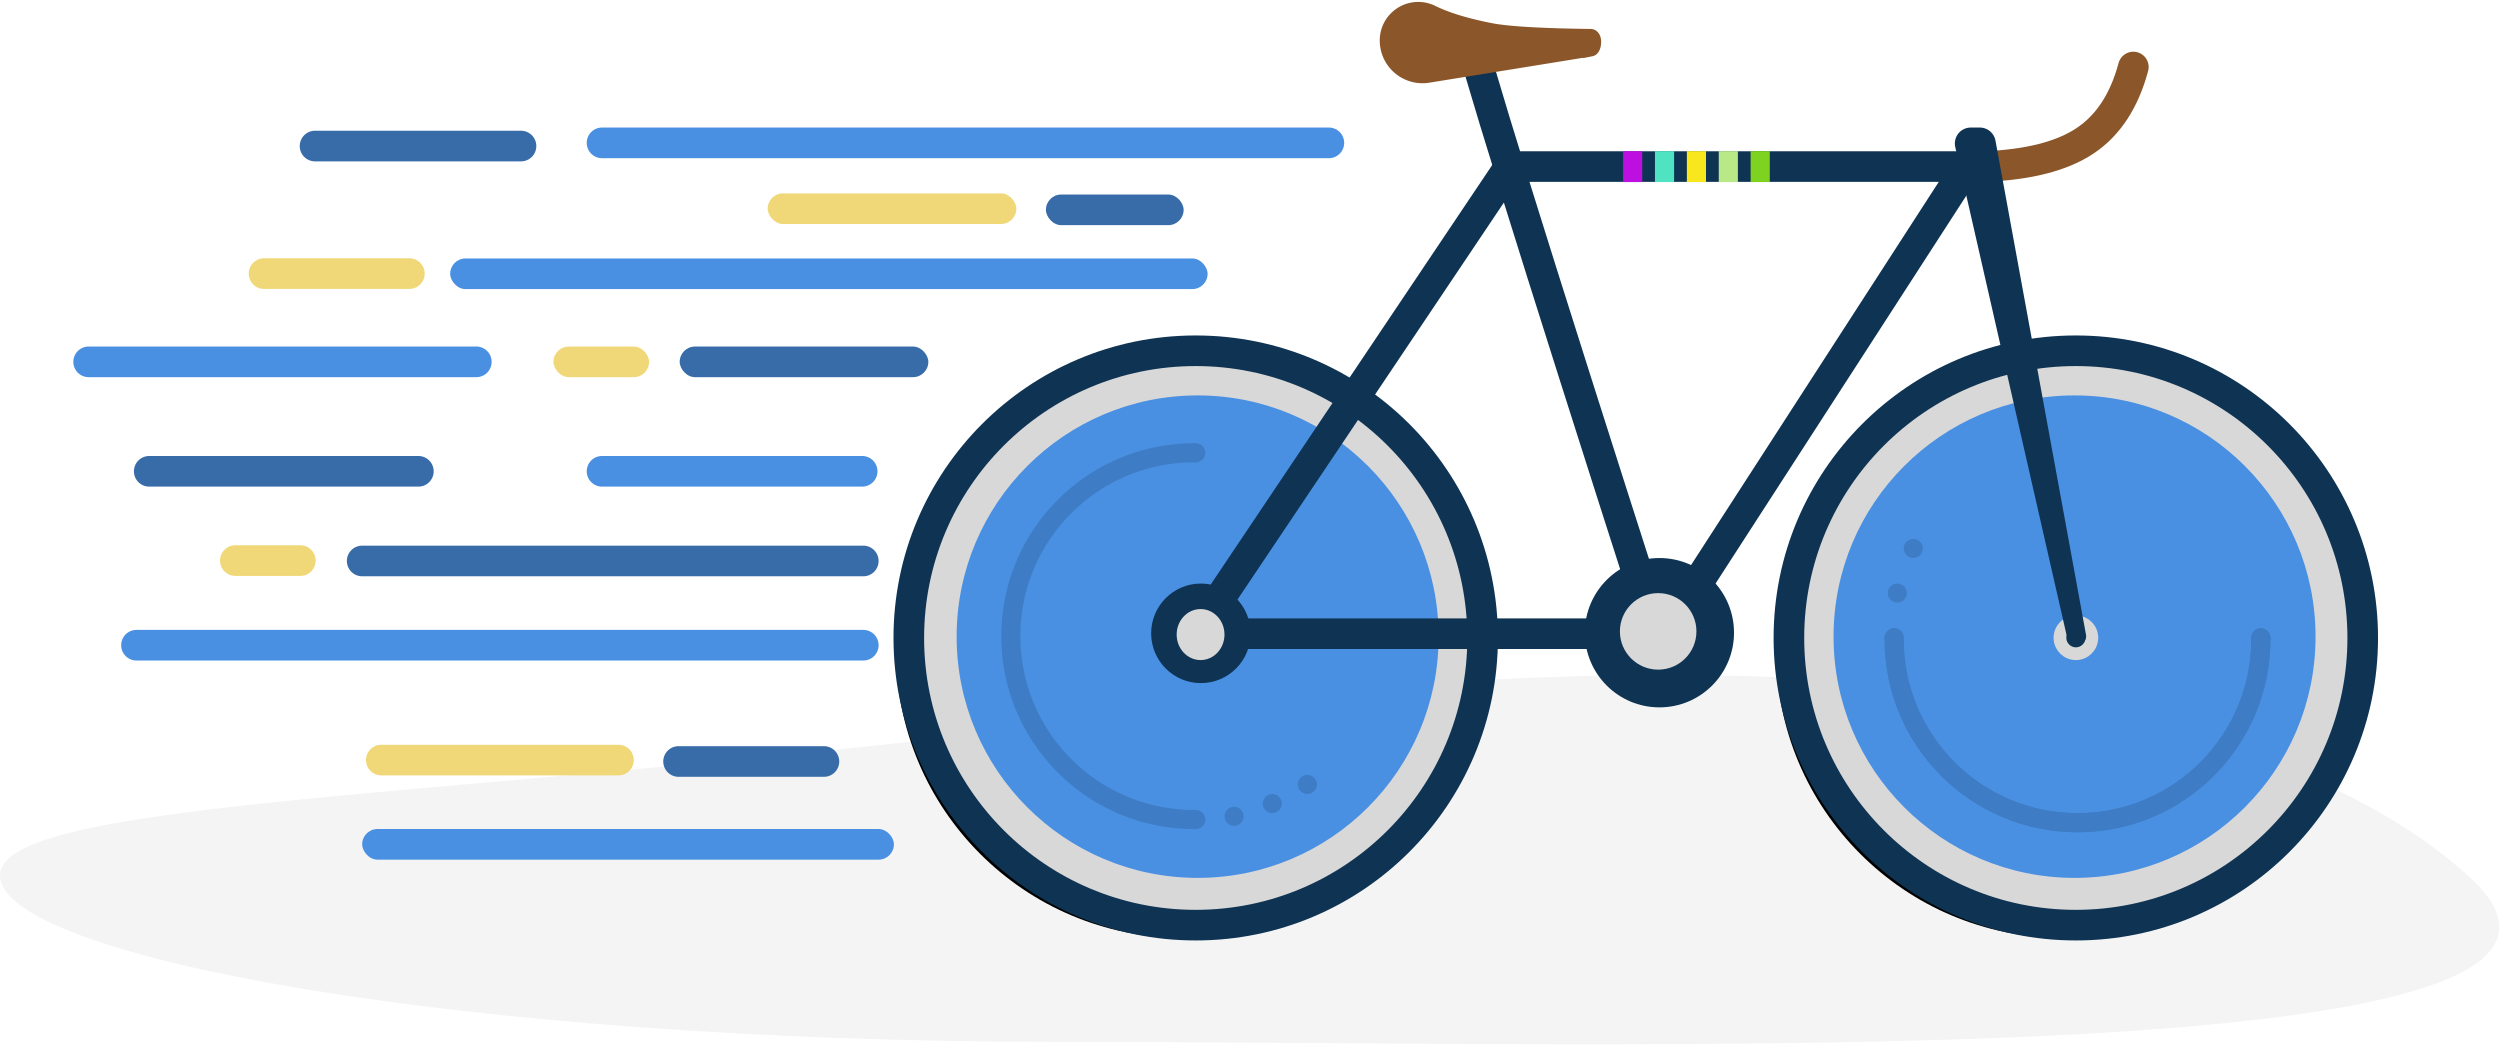 <svg width="784" height="328" xmlns="http://www.w3.org/2000/svg" xmlns:xlink="http://www.w3.org/1999/xlink"><defs><ellipse id="b" cx="374.974" cy="197.063" rx="89.974" ry="90.063"/><filter x="-9.3%" y="-4.9%" width="114.2%" height="114.2%" filterUnits="objectBoundingBox" id="a"><feMorphology radius="4.8" operator="dilate" in="SourceAlpha" result="shadowSpreadOuter1"/><feOffset dx="-4" dy="4" in="shadowSpreadOuter1" result="shadowOffsetOuter1"/><feGaussianBlur stdDeviation="2" in="shadowOffsetOuter1" result="shadowBlurOuter1"/><feComposite in="shadowBlurOuter1" in2="SourceAlpha" operator="out" result="shadowBlurOuter1"/><feColorMatrix values="0 0 0 0 0 0 0 0 0 0 0 0 0 0 0 0 0 0 0.15 0" in="shadowBlurOuter1"/></filter><ellipse id="d" cx="650.974" cy="197.063" rx="89.974" ry="90.063"/><filter x="-9.3%" y="-4.9%" width="114.2%" height="114.2%" filterUnits="objectBoundingBox" id="c"><feMorphology radius="4.8" operator="dilate" in="SourceAlpha" result="shadowSpreadOuter1"/><feOffset dx="-4" dy="4" in="shadowSpreadOuter1" result="shadowOffsetOuter1"/><feGaussianBlur stdDeviation="2" in="shadowOffsetOuter1" result="shadowBlurOuter1"/><feComposite in="shadowBlurOuter1" in2="SourceAlpha" operator="out" result="shadowBlurOuter1"/><feColorMatrix values="0 0 0 0 0 0 0 0 0 0 0 0 0 0 0 0 0 0 0.15 0" in="shadowBlurOuter1"/></filter></defs><g transform="translate(0 3)" fill="none" fill-rule="evenodd"><path d="M332.043 323.73c189.157 0 512.426 11.179 441.82-52.244-70.605-63.422-234.398-76.096-421.949-50.173C164.364 247.236 0 246.161 0 271.486c0 25.326 142.885 52.244 332.043 52.244z" fill="#D8D8D8" fill-rule="nonzero" opacity=".296"/><path d="M622.234 49.234c13.844-.547 24.393-3.241 31.648-8.083 7.255-4.84 12.3-12.554 15.138-23.138" stroke="#8B572A" stroke-width="9.6" stroke-linecap="round"/><use fill="#000" filter="url(#a)" xlink:href="#b"/><use stroke="#0F3353" stroke-width="9.6" fill="#D8D8D8" xlink:href="#b"/><use fill="#000" filter="url(#c)" xlink:href="#d"/><use stroke="#0F3353" stroke-width="9.6" fill="#D8D8D8" xlink:href="#d"/><path d="M577.846 110.477l1.8 1.801" stroke="#979797" stroke-width="1.2" stroke-linecap="square"/><path d="M460.28 4.803c0 4.095 19.805 67.843 59.416 191.245" stroke="#0F3353" stroke-width="9.6"/><path d="M188.8 37h227.932a4.8 4.8 0 0 1 4.8 4.8v.007a4.8 4.8 0 0 1-4.8 4.8H188.8a4.8 4.8 0 0 1-4.8-4.8V41.8a4.8 4.8 0 0 1 4.8-4.8z" fill="#4A90E2" fill-rule="nonzero"/><rect fill="#386CA9" fill-rule="nonzero" x="328" y="58" width="43.188" height="9.607" rx="4.8"/><path d="M98.8 38h64.588a4.8 4.8 0 0 1 4.8 4.8v.007a4.8 4.8 0 0 1-4.8 4.8H98.8a4.8 4.8 0 0 1-4.8-4.8V42.8a4.8 4.8 0 0 1 4.8-4.8z" fill="#386CA9" fill-rule="nonzero"/><rect fill="#386CA9" fill-rule="nonzero" x="213.15" y="105.674" width="77.978" height="9.607" rx="4.8"/><rect fill="#F0D878" fill-rule="nonzero" x="173.561" y="105.674" width="29.991" height="9.607" rx="4.8"/><path d="M73.8 168h20.391a4.8 4.8 0 0 1 4.8 4.8v.007a4.8 4.8 0 0 1-4.8 4.8H73.8a4.8 4.8 0 0 1-4.8-4.8v-.007a4.8 4.8 0 0 1 4.8-4.8zM82.8 78h45.584a4.8 4.8 0 0 1 4.8 4.8v.007a4.8 4.8 0 0 1-4.8 4.8H82.8a4.8 4.8 0 0 1-4.8-4.8V82.8a4.8 4.8 0 0 1 4.8-4.8zM119.578 230.56h74.376a4.8 4.8 0 0 1 4.8 4.8v.007a4.8 4.8 0 0 1-4.8 4.8h-74.376a4.8 4.8 0 0 1-4.8-4.8v-.006a4.8 4.8 0 0 1 4.8-4.8z" fill="#F0D878" fill-rule="nonzero"/><rect fill="#F0D878" fill-rule="nonzero" x="240.742" y="57.64" width="77.978" height="9.607" rx="4.8"/><path d="M113.58 168.117h157.152a4.8 4.8 0 0 1 4.8 4.8v.007a4.8 4.8 0 0 1-4.8 4.8H113.58a4.8 4.8 0 0 1-4.8-4.8v-.007a4.8 4.8 0 0 1 4.8-4.8zM212.8 231h45.584a4.8 4.8 0 0 1 4.8 4.8v.007a4.8 4.8 0 0 1-4.8 4.8H212.8a4.8 4.8 0 0 1-4.8-4.8v-.007a4.8 4.8 0 0 1 4.8-4.8zM46.8 140h84.4a4.8 4.8 0 0 1 4.8 4.8v.007a4.8 4.8 0 0 1-4.8 4.8H46.8a4.8 4.8 0 0 1-4.8-4.8v-.007a4.8 4.8 0 0 1 4.8-4.8z" fill="#386CA9" fill-rule="nonzero"/><path d="M42.8 194.536h227.932a4.8 4.8 0 0 1 4.8 4.8v.006a4.8 4.8 0 0 1-4.8 4.8H42.8a4.8 4.8 0 0 1-4.8-4.8v-.006a4.8 4.8 0 0 1 4.8-4.8z" fill="#4A90E2" fill-rule="nonzero"/><rect fill="#4A90E2" fill-rule="nonzero" x="141.171" y="78.054" width="237.532" height="9.607" rx="4.8"/><rect fill="#4A90E2" fill-rule="nonzero" x="113.578" y="256.979" width="166.753" height="9.607" rx="4.8"/><path d="M188.8 140h81.574a4.8 4.8 0 0 1 4.8 4.8v.007a4.8 4.8 0 0 1-4.8 4.8H188.8a4.8 4.8 0 0 1-4.8-4.8v-.007a4.8 4.8 0 0 1 4.8-4.8zM27.8 105.674h121.574a4.8 4.8 0 0 1 4.8 4.8v.006a4.8 4.8 0 0 1-4.8 4.8H27.8a4.8 4.8 0 0 1-4.8-4.8v-.006a4.8 4.8 0 0 1 4.8-4.8z" fill="#4A90E2" fill-rule="nonzero"/><ellipse fill="#4A90E2" fill-rule="nonzero" cx="375.578" cy="196.653" rx="75.578" ry="75.653"/><ellipse fill="#4A90E2" fill-rule="nonzero" cx="650.578" cy="196.653" rx="75.578" ry="75.653"/><path stroke="#0F3353" stroke-width="9.6" d="M473.413 49.234l-98.309 146.502h147.004l94.71-146.502z"/><path fill="#BD10E0" fill-rule="nonzero" d="M509 44.4h6v9.7h-6z"/><path fill="#50E3C2" fill-rule="nonzero" d="M519 44.4h6v9.7h-6z"/><path fill="#F8E71C" fill-rule="nonzero" d="M529 44.4h6v9.7h-6z"/><path fill="#B8E986" fill-rule="nonzero" d="M539 44.4h6v9.7h-6z"/><path fill="#7ED321" fill-rule="nonzero" d="M549 44.4h6v9.7h-6z"/><ellipse fill="#0F3353" fill-rule="nonzero" cx="376.596" cy="195.611" rx="15.596" ry="15.611"/><ellipse fill="#0F3353" fill-rule="nonzero" cx="520.393" cy="195.416" rx="23.393" ry="23.416"/><circle fill="#D8D8D8" fill-rule="nonzero" cx="520" cy="195" r="12"/><circle stroke="#D8D8D8" stroke-width="4" fill="#0F3353" fill-rule="nonzero" cx="651" cy="197" r="5"/><ellipse fill="#D8D8D8" fill-rule="nonzero" cx="376.5" cy="196" rx="7.5" ry="8"/><path d="M498.906 12.294l-51.041 8.266c-6.006.973-11.664-3.107-12.636-9.113a11.017 11.017 0 0 1-.142-1.762c0-5.346 4.334-9.68 9.681-9.68 1.486 0 2.951.34 4.283.998 4.522 2.23 10.64 4.104 18.355 5.619 5.325 1.046 15.825 1.665 31.5 1.859 1.288.254.875 3.64 0 3.813z" stroke="#8B572A" stroke-width="4.8" fill="#8B572A" fill-rule="nonzero"/><path d="M618.043 37h2.819a5 5 0 0 1 4.918 4.099l28.389 154.956a2.495 2.495 0 0 1-2.455 2.945 3.754 3.754 0 0 1-3.66-2.92L613.169 43.113A5 5 0 0 1 618.043 37z" fill="#0F3353" fill-rule="nonzero"/><path d="M375 136.002a61.763 61.763 0 0 0-.5-.002c-33.413 0-60.5 27.087-60.5 60.5s27.087 60.5 60.5 60.5c.167 0 .333 0 .5-.002v-6l-.5.002c-30.1 0-54.5-24.4-54.5-54.5s24.4-54.5 54.5-54.5c.167 0 .334 0 .5.002v-6z" fill="#3E7DC5" fill-rule="nonzero"/><circle fill="#3E7DC5" fill-rule="nonzero" cx="709" cy="197" r="3"/><circle fill="#3E7DC5" fill-rule="nonzero" cx="594" cy="197" r="3"/><circle fill="#3E7DC5" fill-rule="nonzero" cx="375" cy="139" r="3"/><circle fill="#3E7DC5" fill-rule="nonzero" cx="375" cy="254" r="3"/><path d="M591.002 197l-.002.5c0 33.413 27.087 60.5 60.5 60.5s60.5-27.087 60.5-60.5c0-.167 0-.333-.002-.5h-6l.002.5c0 30.1-24.4 54.5-54.5 54.5S597 227.6 597 197.5c0-.167 0-.334.002-.5h-6z" fill="#3E7DC5" fill-rule="nonzero"/><circle fill="#3E7DC5" fill-rule="nonzero" transform="matrix(-1 0 0 1 1418 0)" cx="709" cy="197" r="3"/><circle fill="#3E7DC5" fill-rule="nonzero" transform="matrix(-1 0 0 1 1200 0)" cx="600" cy="169" r="3"/><circle fill="#3E7DC5" fill-rule="nonzero" transform="matrix(-1 0 0 1 774 0)" cx="387" cy="253" r="3"/><circle fill="#3E7DC5" fill-rule="nonzero" transform="matrix(-1 0 0 1 798 0)" cx="399" cy="249" r="3"/><circle fill="#3E7DC5" fill-rule="nonzero" transform="matrix(-1 0 0 1 820 0)" cx="410" cy="243" r="3"/><circle fill="#3E7DC5" fill-rule="nonzero" transform="matrix(-1 0 0 1 1188 0)" cx="594" cy="197" r="3"/><circle fill="#3E7DC5" fill-rule="nonzero" transform="matrix(-1 0 0 1 1190 0)" cx="595" cy="183" r="3"/><path d="M711.998 197l.002.5c0 33.413-27.087 60.5-60.5 60.5S591 230.913 591 197.5c0-.167 0-.333.002-.5h6l-.002.5c0 30.1 24.4 54.5 54.5 54.5s54.5-24.4 54.5-54.5c0-.167 0-.334-.002-.5h6z" fill="#3E7DC5" fill-rule="nonzero"/></g></svg>
